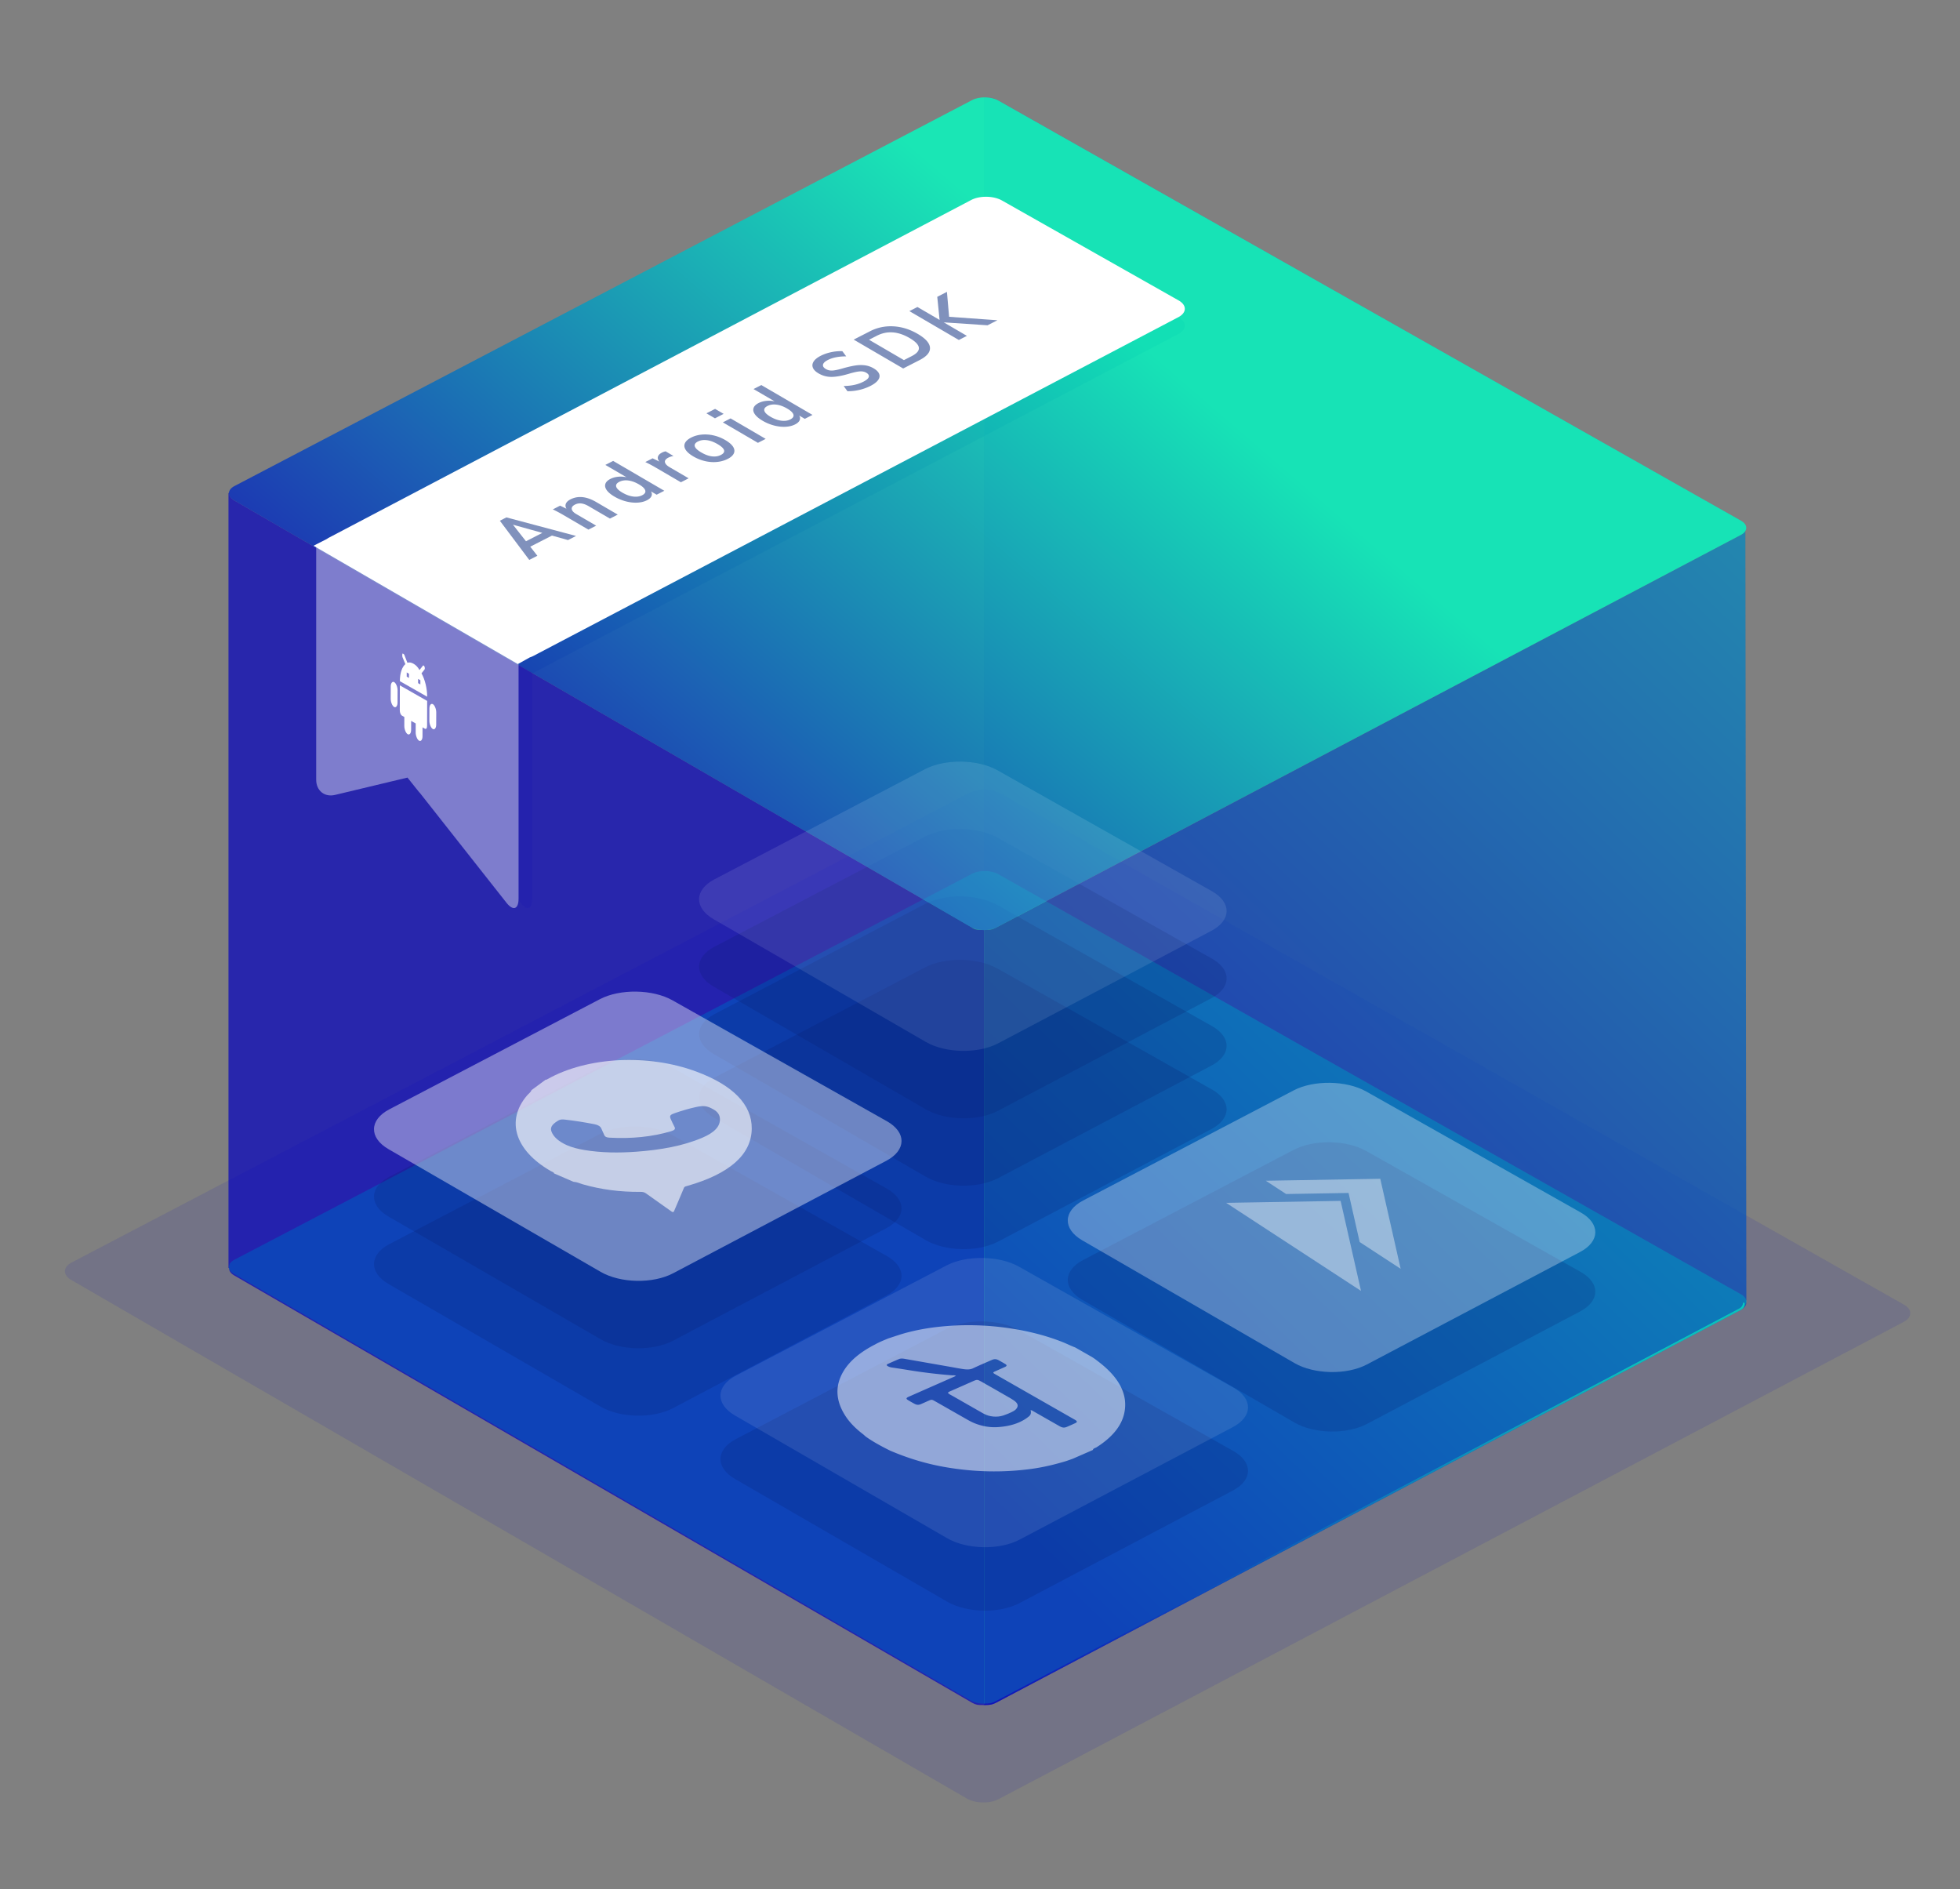 <svg xmlns="http://www.w3.org/2000/svg" width="581.06" height="560" viewBox="0 0 581.06 560"><rect x="0" y="0" width="581.06" height="560" fill="#808080" stroke="none"/><path opacity=".2" fill="#05196D" d="M349.407 94.044l-52.373-29.623c-2.486-1.406-6.588-1.469-9.115-.14L97.545 164.349c-.081.042-.144.091-.218.136l60.53 35.044c.084-.039.181-.067.262-.109l191.21-100.406c2.529-1.327 2.563-3.564.078-4.97z"/><linearGradient id="a" gradientUnits="userSpaceOnUse" x1="134.232" y1="124.87" x2="216.409" y2="149.817"><stop offset="0" stop-color="#00ffc2"/><stop offset="1" stop-color="#0300bf"/></linearGradient><path opacity=".1" fill="url(#a)" d="M516.148 154.335L296.036 29.785c-1.19-.673-2.3-.97-4.3-.912v229.314c2-.059 3.11.239 4.3.912l220.158 124.55c1.007.569 1.497 1.3 1.531 2.031l-.292-228.287c.631-1.026.201-2.217-1.285-3.058z"/><linearGradient id="b" gradientUnits="userSpaceOnUse" x1="292.786" y1="-281.468" x2="292.786" y2="-38.261"><stop offset="0" stop-color="#00ffc2"/><stop offset="1" stop-color="#0300bf"/></linearGradient><path opacity=".1" fill="url(#b)" d="M296.626 235.223c-2.562-1.449-6.793-1.518-9.401-.154L21.238 374.216c-2.608 1.364-2.658 3.688-.111 5.162l265.515 153.719c2.547 1.475 6.762 1.558 9.366.186l268.34-141.46c2.604-1.373 2.638-3.682.076-5.131L296.626 235.223z"/><path fill="#27E2A8" d="M295.943 259.099c-2.107-1.192-5.585-1.249-7.73-.127L69.498 373.39c-2.145 1.122-2.186 3.032-.091 4.245l218.326 126.4c2.095 1.213 5.56 1.281 7.702.153l220.65-116.319c2.141-1.129 2.169-3.027.062-4.219L295.943 259.099z"/><linearGradient id="c" gradientUnits="userSpaceOnUse" x1="583.57" y1="-113.149" x2="318.508" y2="174.918"><stop offset="0" stop-color="#00ffc2"/><stop offset="1" stop-color="#0300bf"/></linearGradient><path opacity=".7" fill="url(#c)" d="M291.736 275.674c-3-.015-2.894-.334-3.965-.954L69.426 148.32c-1.034-.598-1.516-1.367-1.513-2.126l-.177-.119v229.724l.167.119c-.002.759.489 1.528 1.523 2.126l218.317 126.399c.952.551 1.441.864 2.707.937l-.714.019v-.018c2 .008 2 .01 2 .012V275.674z"/><path opacity=".2" fill="#05196D" d="M115.426 368.765c-5.971 3.123-6.084 8.438-.25 11.811l62.916 36.381c5.834 3.373 15.483 3.561 21.443.417l63.217-33.348c5.96-3.144 6.034-8.424.164-11.734l-63.546-35.83c-5.87-3.31-15.558-3.462-21.529-.339l-62.415 32.642z"/><linearGradient id="d" gradientUnits="userSpaceOnUse" x1="743.151" y1="-18.336" x2="291.394" y2="448.379"><stop offset="0" stop-color="#00ffc2"/><stop offset="1" stop-color="#0300bf"/></linearGradient><path opacity=".7" fill="url(#d)" d="M516.085 158.554L295.473 274.872c-1.046.552-1.736.815-3.736.801v229.72c2 .015 2.69-.246 3.736-.797l220.631-116.319c1.089-.574 1.619-1.347 1.612-2.125l-.002-.002-.287-228.762c-.263.43-.709.832-1.342 1.166z"/><path opacity=".2" fill="#05196D" d="M211.801 319.402c-5.971 3.123-6.084 8.438-.25 11.811l62.916 36.381c5.834 3.373 15.483 3.561 21.443.417l63.217-33.348c5.96-3.144 6.034-8.424.164-11.734l-63.546-35.83c-5.87-3.31-15.558-3.462-21.529-.339l-62.415 32.642z"/><path opacity=".2" fill="#05196D" d="M211.801 300.598c-5.971 3.123-6.084 8.438-.25 11.811l62.916 36.381c5.834 3.373 15.483 3.561 21.443.417l63.217-33.348c5.96-3.144 6.034-8.424.164-11.734l-63.546-35.83c-5.87-3.31-15.558-3.462-21.529-.339l-62.415 32.642z"/><path opacity=".2" fill="#05196D" d="M211.801 280.617c-5.971 3.123-6.084 8.438-.25 11.811l62.916 36.381c5.834 3.373 15.483 3.561 21.443.417l63.217-33.348c5.96-3.144 6.034-8.424.164-11.734l-63.546-35.83c-5.87-3.31-15.558-3.462-21.529-.339l-62.415 32.642z"/><path opacity=".1" fill="#FFF" d="M211.801 260.637c-5.971 3.123-6.084 8.438-.25 11.811l62.916 36.381c5.834 3.373 15.483 3.561 21.443.417l63.217-33.348c5.96-3.144 6.034-8.424.164-11.734l-63.546-35.83c-5.87-3.31-15.558-3.462-21.529-.339l-62.415 32.642z"/><linearGradient id="e" gradientUnits="userSpaceOnUse" x1="336.687" y1="100.367" x2="172.537" y2="290.877"><stop offset="0" stop-color="#00ffc2"/><stop offset="1" stop-color="#0300bf"/></linearGradient><path opacity=".8" fill="url(#e)" d="M295.943 29.785c-2.107-1.192-5.585-1.249-7.73-.127L69.498 144.075c-2.145 1.122-2.186 3.032-.091 4.245l218.326 126.4c2.095 1.213 5.56 1.281 7.702.153l220.65-116.319c2.141-1.129 2.169-3.027.062-4.219L295.943 29.785z"/><path fill="#FFF" d="M349.407 89.044l-52.374-29.623c-2.486-1.406-6.588-1.469-9.115-.14L97.546 159.349a5.32 5.32 0 0 0-.626.39l-3.97 2.026 4.493 2.601 25.794 14.933 30.287 17.534 3.521-1.966c.38-.126.742-.273 1.075-.448L349.329 94.014c2.529-1.327 2.563-3.564.078-4.97z"/><linearGradient id="f" gradientUnits="userSpaceOnUse" x1="483.719" y1="444.724" x2="284.325" y2="446.983"><stop offset="0" stop-color="#00ffc2"/><stop offset="1" stop-color="#0300bf"/></linearGradient><path opacity=".6" fill="url(#f)" d="M515.602 387.868L295.287 504.187c-1.075.567-1.55.831-3.55.8v.406c2 .015 2.69-.246 3.736-.797l220.631-116.319c1.089-.574 1.136-1.347 1.129-2.125l-.496-.002v-.298c-.001.741-.097 1.469-1.135 2.016z"/><path d="M168.39 160.079l-4.754-1.334-6.439 3.296 2.108 2.689-2.405 1.231-8.713-11.609 1.943-.994 20.647 5.5-2.387 1.221zm-12.459.352l4.848-2.481-8.708-2.427 3.86 4.908zm20.818-11.627l6.388 3.727-2.313 1.184-6.264-3.655c-.824-.48-1.567-.758-2.229-.834a3.238 3.238 0 0 0-1.88.342c-.704.36-1.02.797-.951 1.31.07.515.516 1.011 1.341 1.492l5.893 3.438-2.294 1.174-7.459-4.352a40.108 40.108 0 0 0-3.094-1.643l2.165-1.108 1.876.912c-.31-.532-.364-1.04-.159-1.521.206-.48.654-.898 1.345-1.252 2.233-1.143 4.778-.881 7.635.786zm5.027-12.186l15.165 8.848-2.276 1.165-1.669-.974c.293.482.336.953.128 1.412-.208.46-.651.863-1.329 1.21-.802.411-1.744.645-2.827.703-1.082.058-2.214-.066-3.397-.371-1.182-.305-2.31-.771-3.381-1.396s-1.84-1.262-2.305-1.912c-.464-.649-.605-1.265-.423-1.848.183-.583.681-1.083 1.496-1.5.666-.341 1.416-.554 2.249-.643a7.92 7.92 0 0 1 2.52.143l-6.264-3.654 2.313-1.183zm9.51 8.74c-.165-.562-.79-1.159-1.875-1.793-1.085-.633-2.133-1.015-3.143-1.145-1.01-.13-1.899.001-2.663.392-.777.398-1.086.875-.929 1.434.159.559.774 1.15 1.845 1.775 1.085.634 2.143 1.017 3.173 1.152 1.03.135 1.927.006 2.692-.386s1.065-.867.9-1.429zm6.047-11.58l2.33 1.38a5.168 5.168 0 0 0-1.49.469c-.79.403-1.136.86-1.041 1.368s.562 1.007 1.399 1.495l5.625 3.282-2.294 1.174-7.459-4.352a40.459 40.459 0 0 0-3.094-1.643l2.165-1.108 2.02.975c-.439-.512-.584-1.002-.436-1.469.148-.468.543-.865 1.185-1.193a3.94 3.94 0 0 1 1.09-.378zm15.239 3.145c-1.161.113-2.344.03-3.55-.247a12.342 12.342 0 0 1-3.458-1.379c-1.099-.642-1.863-1.3-2.292-1.976-.429-.676-.502-1.327-.22-1.953.282-.625.898-1.182 1.848-1.668.937-.479 1.984-.774 3.139-.884s2.335-.026 3.542.252c1.205.278 2.358.738 3.457 1.379 1.099.642 1.863 1.3 2.292 1.976.429.676.505 1.325.229 1.947-.276.623-.883 1.174-1.82 1.653-.951.487-2.006.787-3.167.9zm2.078-3.49c-.157-.543-.799-1.145-1.925-1.801-1.113-.649-2.171-1.037-3.174-1.163s-1.887.007-2.651.398c-.777.397-1.084.874-.92 1.429.164.556.803 1.158 1.916 1.807 1.126.656 2.181 1.046 3.165 1.167.983.122 1.863-.018 2.64-.416.789-.402 1.105-.876.949-1.421zm-5.227-10.922l2.572-1.316 2.535 1.479-2.572 1.317-2.535-1.48zm15.273 8.748l-10.405-6.071 2.294-1.174 10.405 6.071-2.294 1.174zm1.007-17.125l15.165 8.848-2.276 1.165-1.669-.975c.293.482.337.953.129 1.413s-.651.863-1.33 1.21c-.802.411-1.744.645-2.827.703-1.082.058-2.214-.066-3.397-.372-1.182-.305-2.31-.77-3.381-1.395s-1.84-1.263-2.305-1.913c-.464-.649-.605-1.265-.423-1.848.183-.583.682-1.083 1.496-1.5.666-.341 1.416-.555 2.25-.643a7.922 7.922 0 0 1 2.52.143l-6.264-3.654 2.312-1.182zm9.51 8.741c-.165-.562-.791-1.16-1.876-1.793s-2.133-1.015-3.143-1.145c-1.01-.129-1.898 0-2.663.392-.777.398-1.086.876-.929 1.435.159.559.774 1.15 1.845 1.775 1.085.634 2.143 1.017 3.173 1.152 1.03.134 1.927.005 2.692-.386.766-.391 1.066-.868.901-1.43zm19.569-7.309a14.951 14.951 0 0 1-3.546.394l-1.123-1.547c1.177-.016 2.242-.127 3.192-.336s1.84-.524 2.667-.947c.913-.467 1.44-.933 1.583-1.396.143-.465-.109-.885-.755-1.262-.549-.32-1.203-.448-1.96-.384-.758.064-1.798.292-3.12.683-2.051.613-3.77.929-5.154.945s-2.68-.328-3.89-1.034c-.866-.505-1.425-1.061-1.679-1.668-.253-.606-.187-1.22.199-1.839.387-.619 1.085-1.188 2.097-1.706.925-.474 1.959-.833 3.101-1.079s2.253-.344 3.333-.295l1.141 1.538c-2.215-.009-4.033.349-5.451 1.075-.852.436-1.328.894-1.43 1.375-.102.48.183.917.856 1.311.577.336 1.235.48 1.976.433s1.771-.267 3.093-.658c1.386-.394 2.593-.669 3.62-.827 1.028-.156 1.991-.176 2.89-.058a6.772 6.772 0 0 1 2.544.877c.879.513 1.435 1.066 1.668 1.661.233.596.133 1.2-.298 1.812-.434.612-1.186 1.193-2.259 1.742a14.276 14.276 0 0 1-3.295 1.19zm-1.7-14.905l4.848-2.481c2.158-1.105 4.472-1.588 6.94-1.453 2.468.136 4.863.881 7.184 2.235 2.335 1.363 3.55 2.723 3.644 4.082.094 1.359-.939 2.59-3.097 3.695l-4.848 2.481-14.671-8.559zm17.207 4.892c3.035-1.554 2.821-3.34-.641-5.36-3.434-2.003-6.668-2.229-9.703-.675l-2.312 1.184 10.344 6.035 2.312-1.184zm25.404-10.634l-2.924 1.497-12.986-.869 6.862 4.004-2.387 1.222-14.671-8.56 2.387-1.222 6.573 3.835-.689-6.847 2.868-1.468.645 7.389 14.322 1.019z" opacity=".9" fill="#7285B5"/><path opacity=".4" fill="#FFF" d="M93.736 161.765v69.337c0 3.232 2.446 5.264 5.589 4.515l15.878-3.797c.017-.004.005-.004.022-.008l5.577-1.33 3.404 4.261c.099.109.211.209.301.323l25.631 32.508c2.006 2.534 3.598 1.963 3.598-1.269v-69.471l-60-35.069z"/><path opacity=".2" fill="#05196D" d="M218.144 426.558c-5.971 3.123-6.084 8.438-.25 11.811l62.916 36.381c5.834 3.373 15.483 3.561 21.443.417l63.217-33.348c5.96-3.144 6.034-8.424.164-11.734l-63.546-35.83c-5.87-3.31-15.558-3.462-21.529-.339l-62.415 32.642zm-102.718-77.773c-5.971 3.123-6.084 8.438-.25 11.811l62.916 36.381c5.834 3.373 15.483 3.561 21.443.417l63.217-33.348c5.96-3.144 6.034-8.424.164-11.734l-63.546-35.83c-5.87-3.31-15.558-3.462-21.529-.339l-62.415 32.642z"/><path opacity=".1" fill="#FFF" d="M218.144 407.753c-5.971 3.123-6.084 8.438-.25 11.811l62.916 36.381c5.834 3.373 15.483 3.561 21.443.417l63.217-33.348c5.96-3.144 6.034-8.424.164-11.734l-63.546-35.83c-5.87-3.31-15.558-3.462-21.529-.339l-62.415 32.642z"/><path opacity=".4" fill="#FFF" d="M115.426 328.805c-5.971 3.123-6.084 8.438-.25 11.811l62.916 36.381c5.834 3.373 15.483 3.561 21.443.417l63.217-33.348c5.96-3.144 6.034-8.424.164-11.734l-63.546-35.83c-5.87-3.31-15.558-3.462-21.529-.339l-62.415 32.642z"/><path opacity=".2" fill="#05196D" d="M321.104 373.466c-5.971 3.123-6.084 8.438-.25 11.811l62.916 36.381c5.834 3.373 15.483 3.561 21.443.417l63.217-33.348c5.96-3.144 6.034-8.424.164-11.734l-63.546-35.83c-5.87-3.31-15.558-3.462-21.529-.339l-62.415 32.642z"/><path opacity=".3" fill="#FFF" d="M321.104 355.837c-5.971 3.123-6.084 8.438-.25 11.811l62.916 36.381c5.834 3.373 15.483 3.561 21.443.417l63.217-33.348c5.96-3.144 6.034-8.424.164-11.734l-63.546-35.83c-5.87-3.31-15.558-3.462-21.529-.339l-62.415 32.642z"/><g opacity=".5" fill="#FFF"><path d="M314.83 397.722c-4.475-1.75-9.338-3.035-14.609-3.876-7.399-1.181-14.727-1.358-21.961-.572a64.31 64.31 0 0 0-9.334 1.696c-1.969.515-3.741 1.16-5.6 1.75-1.339.565-2.714 1.109-3.881 1.771-4.262 2.18-7.396 4.737-9.252 7.729-2.745 4.425-2.526 8.957.513 13.585 1.218 1.855 2.94 3.613 5.11 5.271.296.226.537.47.803.705 2.137 1.534 4.656 2.903 7.307 4.213 4.925 2.088 10.229 3.807 16.234 4.853 8.632 1.503 17.129 1.683 25.515.551 3.643-.492 6.961-1.298 10.133-2.251.77-.232 1.48-.511 2.217-.768l6.006-2.617c-.06-.419.697-.557 1.084-.803 4.453-2.84 7.232-6.101 8.122-9.817 1.292-5.396-1.116-10.51-7.321-15.33-.769-.598-1.527-1.21-2.458-1.742l-4.684-2.672c-1.358-.515-2.581-1.143-3.944-1.676zm-16.856 6.55c.579.348.567.621-.037.897-.944.432-1.909.852-2.861 1.278-.783.351-.792.454-.054.876l23.037 13.155c.287.164.592.322.85.497.426.288.456.576-.04.806-.854.396-1.714.791-2.612 1.162-.758.313-1.322.252-2.141-.213-2.575-1.462-5.136-2.93-7.709-4.392-.22-.125-.389-.284-.88-.381.166.686.165 1.317-.48 1.852-2.093 1.737-5.052 2.911-9.193 3.192-2.41.164-4.676-.269-6.735-1.067-1.116-.433-2.022-.962-2.945-1.488-2.962-1.686-5.916-3.375-8.881-5.06-1.072-.61-1.09-.607-2.174-.13-.704.31-1.395.627-2.106.933-.658.283-1.194.272-1.857-.075-.71-.371-1.387-.76-2.033-1.16-.575-.356-.478-.62.267-.95 4.062-1.801 8.146-3.589 12.214-5.387l1.813-.801c-.545-.258-.825-.136-1.183-.163a154.643 154.643 0 0 1-13.149-1.594 296.852 296.852 0 0 0-4.686-.722 3.488 3.488 0 0 1-1.15-.369c-.436-.23-.505-.473-.07-.672a119.88 119.88 0 0 1 3.328-1.464c.47-.198 1.072-.173 1.678-.066 4.579.804 9.158 1.606 13.738 2.408 1.224.215 2.435.461 3.674.636 1.032.146 2.007.175 2.873-.239 1.787-.854 3.686-1.648 5.544-2.464.792-.347 1.348-.319 2.116.108.624.348 1.245.698 1.844 1.057z"/><path d="M288.755 409.262c-2.407 1.06-4.798 2.129-7.218 3.181-.593.258-.664.474-.049.814 1.712.946 3.375 1.915 5.058 2.874 1.683.959 3.353 1.924 5.051 2.877 1.694.951 3.976 1.168 5.859.539 1.084-.362 2.084-.781 2.972-1.267.634-.347.988-.758 1.182-1.216.409-.965-.596-1.757-1.798-2.462-3.006-1.766-6.098-3.494-9.158-5.236-.776-.442-1.09-.461-1.899-.104z"/></g><path opacity=".6" fill="#FFF" d="M157.543 323.141l4.236-3.124c.31.062.404-.088.556-.173 11.754-6.589 29.682-7.56 44.067-2.231 10.887 4.033 16.533 9.79 16.46 16.926-.08 7.785-6.728 13.41-18.941 16.923-.472.136-.985.201-1.14.578-.978 2.371-2.005 4.735-3.016 7.101-.266.161-.399.164-.699-.052-2.497-1.794-5.056-3.561-7.547-5.357-.475-.342-.923-.47-1.687-.462-5.973.061-11.66-.69-17.069-2.238-.902-.258-1.679-.682-2.743-.743l-5.762-2.482c-.036-.36-.628-.499-.992-.709-10.592-6.104-13.362-14.938-7.022-22.395.44-.519 1.136-.968 1.299-1.562zm10.517 16.3c1.551.682 3.311 1.116 5.165 1.425 5.089.848 10.226.882 15.355.51 7.221-.525 13.972-1.706 19.751-4.201 3.338-1.441 5.309-3.27 5.085-5.737-.089-.979-.618-1.876-1.914-2.612-1.875-1.064-2.891-1.197-5.272-.669-2.152.478-4.173 1.09-6.133 1.764-1.404.482-1.659.77-1.285 1.691.335.826.78 1.64 1.183 2.458.285.579-.046.936-1.009 1.222-5.692 1.693-11.805 2.273-18.315 1.917-.872-.048-1.303-.266-1.5-.702-.314-.692-.615-1.386-.934-2.078-.284-.614-.99-1.012-2.061-1.218-2.881-.554-5.794-1.033-8.775-1.361-.673-.074-1.308-.053-1.769.214-1.534.888-2.661 1.877-2.18 3.234.601 1.696 2.194 3.056 4.608 4.143z"/><g fill="#FFF"><path opacity=".4" d="M363.5 356.53l39.984 26.101-6.045-26.685z"/><path opacity=".4" d="M399.79 353.596l3.296 14.55 12.152 7.933-6.044-26.684-33.939.584 6.028 3.935z"/></g><path opacity=".1" fill="#FFF" d="M295.745 228.334c-5.87-3.31-15.558-3.462-21.529-.339l-35.3 18.462 48.818 28.263c2.095 1.213 5.56 1.281 7.701.153l42.816-22.571-42.506-23.968z"/><linearGradient id="g" gradientUnits="userSpaceOnUse" x1="101.603" y1="168.987" x2="119.61" y2="190.311"><stop offset="0" stop-color="#00ffc2"/><stop offset="1" stop-color="#0300bf"/></linearGradient><path opacity=".1" fill="url(#g)" d="M153.736 266.822l.588.751c2.006 2.534 3.412 1.963 3.412-1.269v-67.003l-4-2.317v69.838z"/><path fill="#FFF" d="M118.523 210.508c-.001.746.268 1.397.672 1.628l.674.384-.008 2.663c-.002.995.469 2.134 1.008 2.442.539.307 1.013-.294 1.015-1.289l.008-2.663 1.349.768-.008 2.663c-.002.995.469 2.134 1.008 2.442.539.307 1.013-.294 1.015-1.289l.008-2.663.674.384c.405.231.675-.113.676-.859l.022-7.366-8.091-4.61-.022 7.365zm-1.664-8.326c-.539-.307-1.013.294-1.015 1.289l-.015 3.635c-.002.995.469 2.134 1.008 2.442.539.307 1.013-.294 1.015-1.289l.015-3.635c.002-.996-.468-2.135-1.008-2.442zm11.463 6.531c-.539-.307-1.013.294-1.015 1.289l-.015 3.635c-.002.995.469 2.134 1.008 2.442.539.307 1.013-.294 1.015-1.289l.015-3.635c.002-.995-.469-2.135-1.008-2.442zm-3.359-9.134l.879-1.117c.135-.172.136-.545.002-.871-.134-.326-.337-.441-.472-.269l-1.015 1.289c-.471-.891-1.077-1.485-1.752-1.869-.674-.384-1.282-.481-1.822-.291l-.941-2.403c-.135-.201-.404-.355-.539-.307-.068.21-.069.708-.002.995l.874 2.116c-.946.83-1.624 2.56-1.629 5.047l8.091 4.61c.006-2.487-.665-5.11-1.674-6.93zm-3.714 1.369l-.674-.384.002-1.244.674.384-.002 1.244zm3.371 1.921l-.674-.384.002-1.244.674.384-.002 1.244z"/></svg>